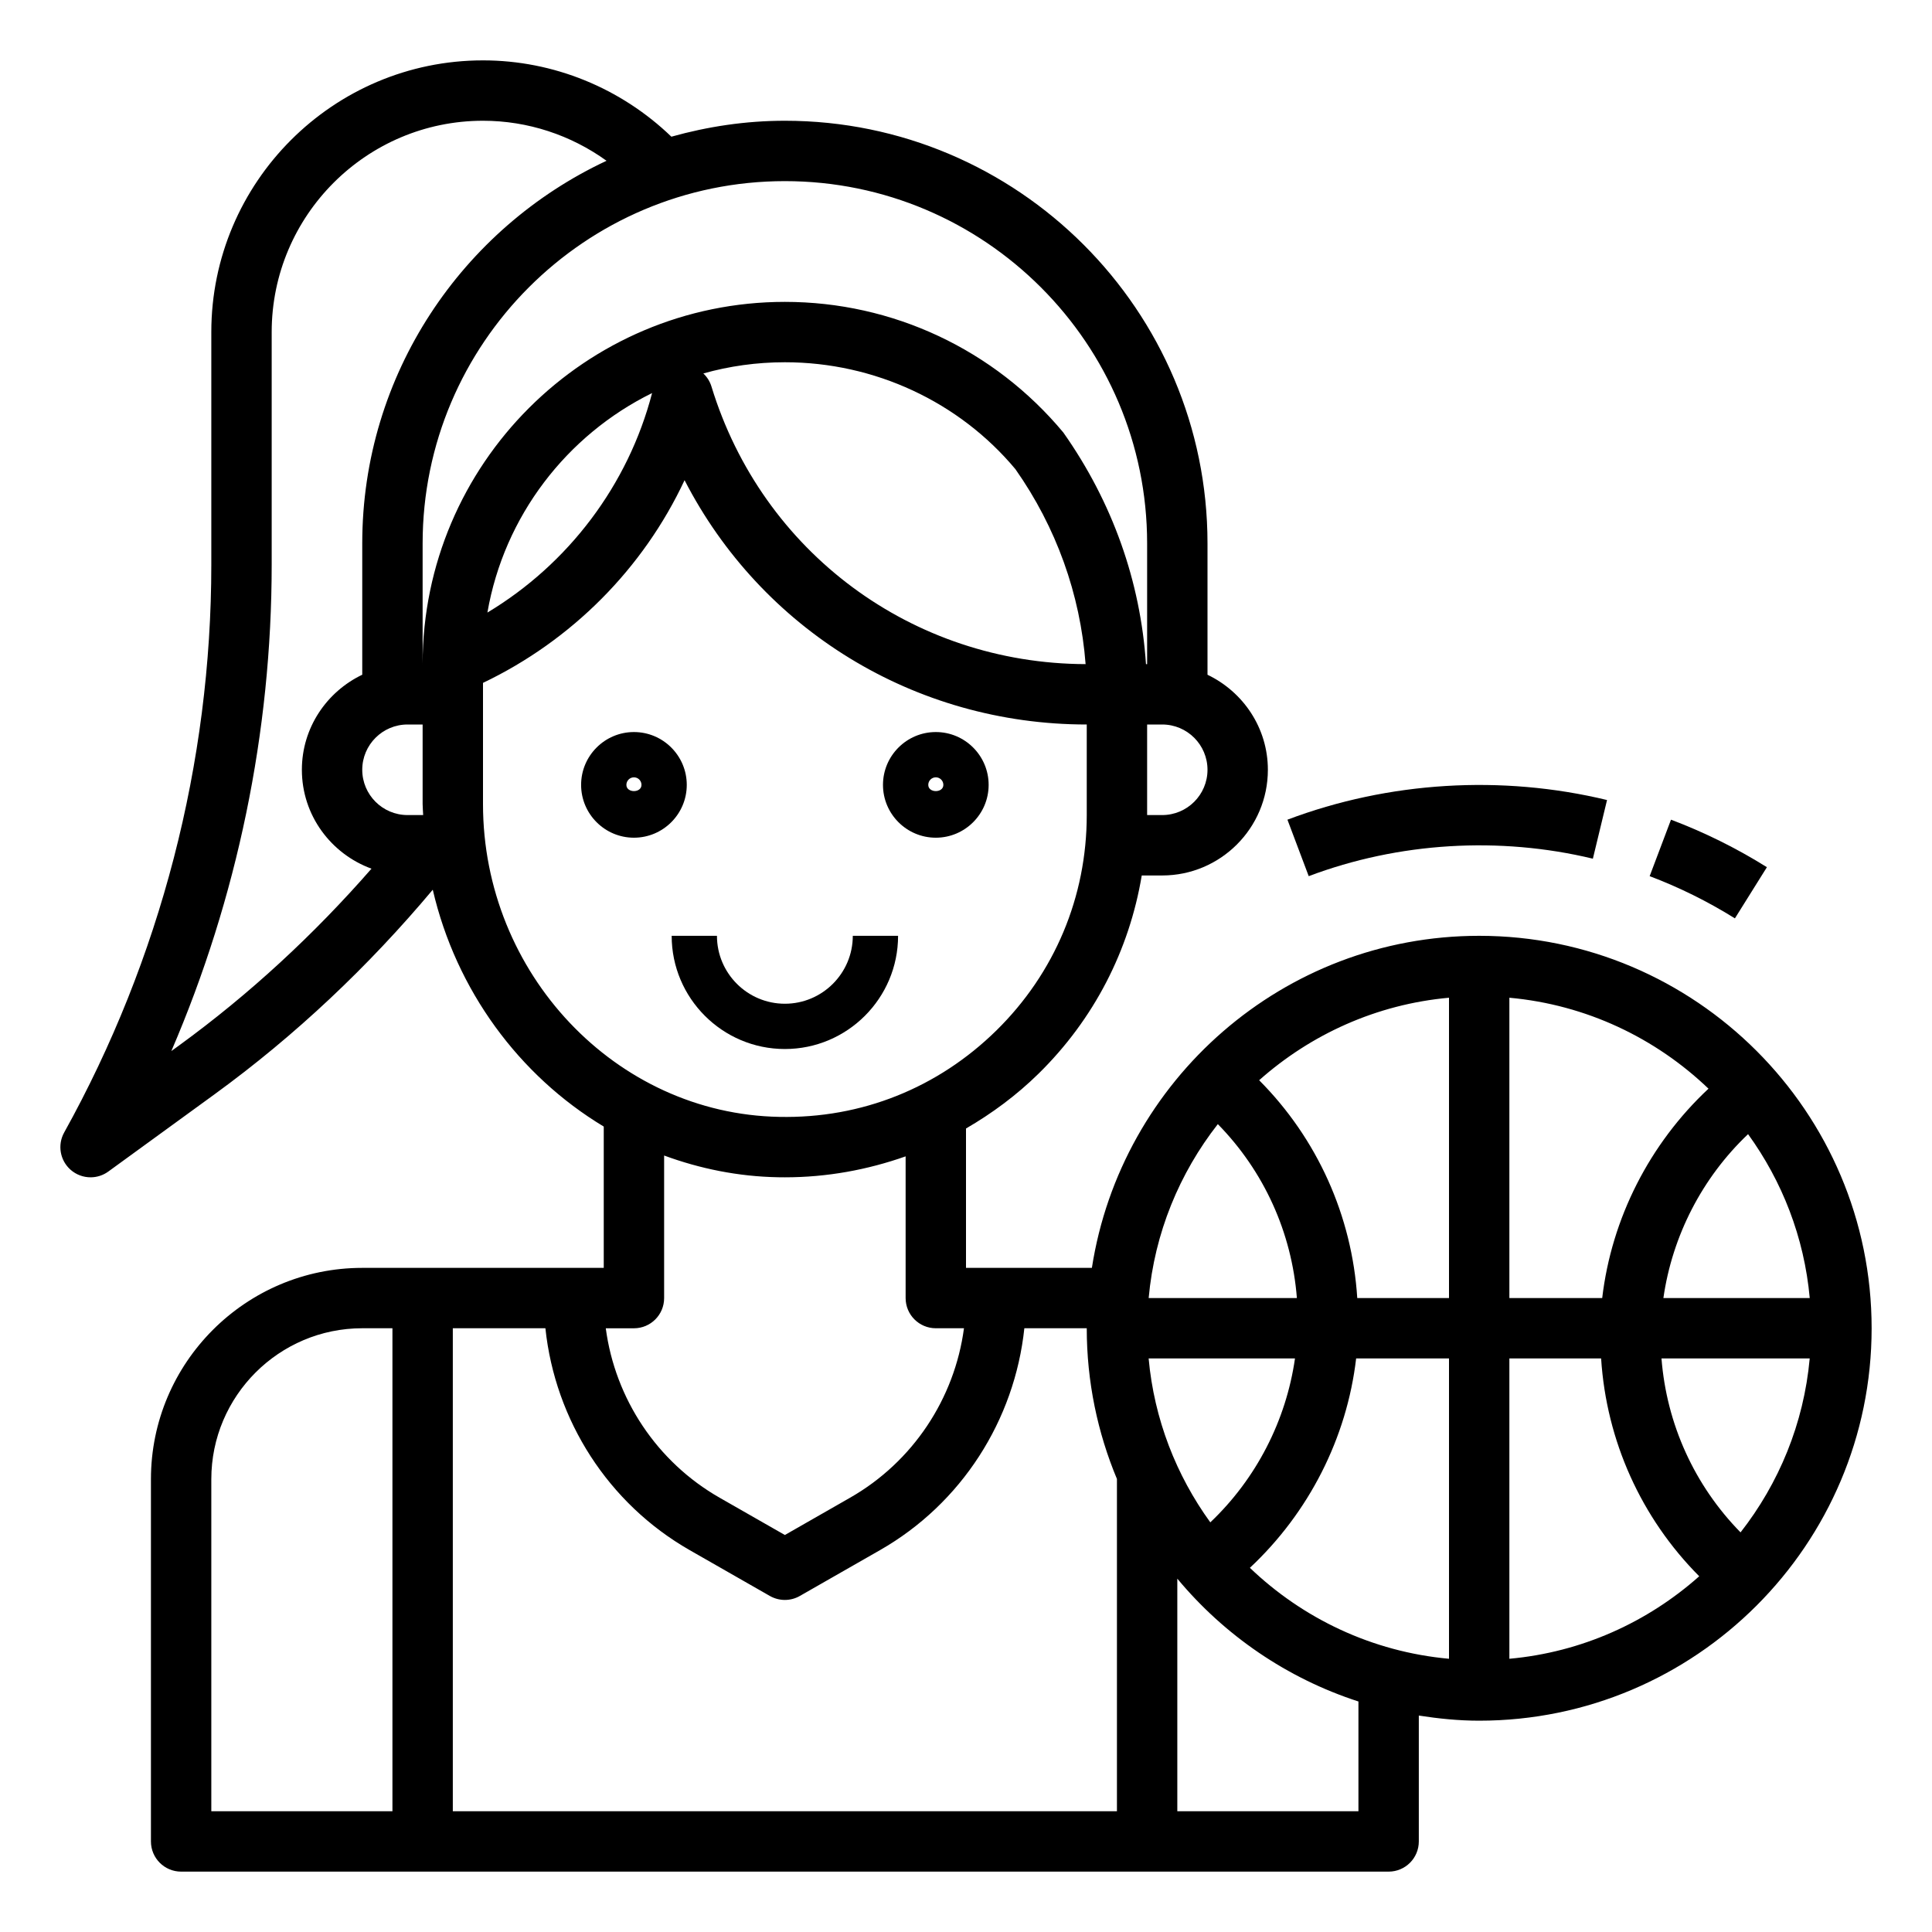 <svg id="Layer_1_1_" enable-background="new 0 0 64 64" height="512" viewBox="0 0 64 64" width="512" xmlns="http://www.w3.org/2000/svg"><path d="m21 24.25c-.965 0-1.75.785-1.75 1.75s.785 1.75 1.75 1.75 1.75-.785 1.75-1.75-.785-1.75-1.75-1.75zm-.25 1.75c0-.138.112-.25.25-.25s.25.112.25.25c0 .275-.5.275-.5 0z"/><path d="m31 27.75c.965 0 1.75-.785 1.75-1.75s-.785-1.75-1.75-1.75-1.75.785-1.75 1.75.785 1.75 1.75 1.75zm0-2c.138 0 .25.112.25.25 0 .275-.5.275-.5 0 0-.138.112-.25.25-.25z"/><path d="m29.75 31h-1.5c0 1.24-1.009 2.25-2.25 2.25s-2.25-1.01-2.25-2.25h-1.5c0 2.067 1.682 3.75 3.75 3.75s3.75-1.683 3.75-3.75z"/><path d="m49 31c-6.487 0-11.863 4.781-12.83 11h-4.17v-4.617c.863-.501 1.675-1.101 2.406-1.819 1.833-1.8 3.002-4.082 3.416-6.563h.678c1.93 0 3.5-1.57 3.5-3.5 0-1.391-.822-2.585-2-3.149v-4.352c0-7.72-6.28-14-14-14-1.304 0-2.561.193-3.76.528-1.671-1.61-3.903-2.528-6.24-2.528-4.962 0-9 4.037-9 9v7.704c0 6.566-1.686 13.071-4.874 18.811-.228.41-.14.923.211 1.234.188.166.425.251.663.251.206 0 .412-.063.588-.191l3.519-2.559c2.682-1.951 5.099-4.237 7.229-6.777.772 3.33 2.858 6.157 5.664 7.846v4.681h-8c-3.86 0-7 3.141-7 7v12c0 .553.448 1 1 1h40c.552 0 1-.447 1-1v-4.17c.654.102 1.318.17 2 .17 7.168 0 13-5.832 13-13s-5.832-13-13-13zm8.658 19.762c-1.526-1.554-2.45-3.589-2.619-5.762h4.91c-.196 2.162-1.023 4.141-2.291 5.762zm-17.316-13.524c1.526 1.554 2.45 3.589 2.619 5.762h-4.91c.196-2.162 1.023-4.141 2.291-5.762zm9.658 5.762v-9.949c2.55.231 4.846 1.337 6.596 3.013-1.952 1.824-3.211 4.297-3.521 6.936zm-2 0h-3.039c-.174-2.726-1.325-5.282-3.25-7.216 1.709-1.518 3.885-2.516 6.289-2.733zm-5.102 2c-.295 2.06-1.284 3.987-2.805 5.43-1.127-1.556-1.86-3.413-2.043-5.43zm2.026 0h3.076v9.949c-2.55-.231-4.846-1.337-6.596-3.013 1.952-1.824 3.211-4.297 3.52-6.936zm5.076 0h3.039c.174 2.726 1.325 5.282 3.25 7.216-1.709 1.518-3.885 2.516-6.289 2.733zm5.102-2c.295-2.06 1.284-3.987 2.805-5.43 1.127 1.556 1.86 3.413 2.043 5.43zm-18.099 6h-.003v11h-22v-16h3.067c.322 3.051 2.082 5.808 4.778 7.349l2.659 1.52c.154.087.325.131.496.131s.342-.044.496-.132l2.659-1.52c2.696-1.541 4.456-4.298 4.778-7.349h2.067c0 1.772.359 3.461 1.003 5.001zm1.497-22h-.5v-3h.5c.827 0 1.5.673 1.5 1.5s-.673 1.5-1.5 1.5zm-.5-9v4h-.038c-.182-2.733-1.103-5.352-2.738-7.673-2.291-2.75-5.653-4.327-9.224-4.327-6.611 0-11.994 5.378-12 11.989 0 .004.001.007.001.011h-.001v-4c0-6.617 5.383-12 12-12s12 5.383 12 12zm-2.038 4c-5.738-.017-10.715-3.707-12.393-9.193-.052-.171-.146-.319-.27-.436.86-.242 1.765-.371 2.701-.371 2.976 0 5.777 1.314 7.637 3.542 1.353 1.924 2.147 4.14 2.325 6.458zm-14.361-8.979c-.792 3.046-2.775 5.662-5.455 7.271.554-3.198 2.631-5.881 5.455-7.271zm-8.101 10.979h.5v2.635c0 .123.014.243.018.365h-.518c-.827 0-1.5-.673-1.5-1.5s.673-1.5 1.5-1.5zm-7.569 10.633-.255.185c2.183-5.075 3.324-10.574 3.324-16.114v-7.704c0-3.859 3.14-7 7-7 1.481 0 2.91.473 4.092 1.326-4.771 2.233-8.092 7.067-8.092 12.674v4.351c-1.178.564-2 1.758-2 3.149 0 1.509.965 2.786 2.306 3.276-1.904 2.18-4.033 4.153-6.375 5.857zm10.069-7.998v-4.014c2.945-1.407 5.311-3.794 6.677-6.714 2.537 4.931 7.605 8.093 13.323 8.093v3c0 2.706-1.063 5.24-2.995 7.137-1.93 1.895-4.459 2.92-7.193 2.861-5.41-.099-9.812-4.747-9.812-10.363zm9.775 12.363c.077.001.152.002.228.002 1.385 0 2.728-.246 3.997-.694v4.694c0 .553.448 1 1 1h.933c-.311 2.334-1.696 4.427-3.77 5.612l-2.163 1.237-2.163-1.236c-2.075-1.185-3.459-3.278-3.77-5.612h.933c.552 0 1-.447 1-1v-4.723c1.187.437 2.454.696 3.775.72zm-18.775 10.002c0-2.757 2.243-5 5-5h1v16h-6zm38 11h-6v-7.705c1.557 1.874 3.631 3.301 6 4.069z"/><path d="m54.647 29.024c.979.369 1.929.84 2.824 1.398l1.06-1.695c-1.006-.629-2.076-1.159-3.177-1.574z"/><path d="m43.353 29.024c2.98-1.124 6.314-1.324 9.413-.579l.469-1.943c-3.487-.842-7.233-.615-10.587.651z"/></svg>